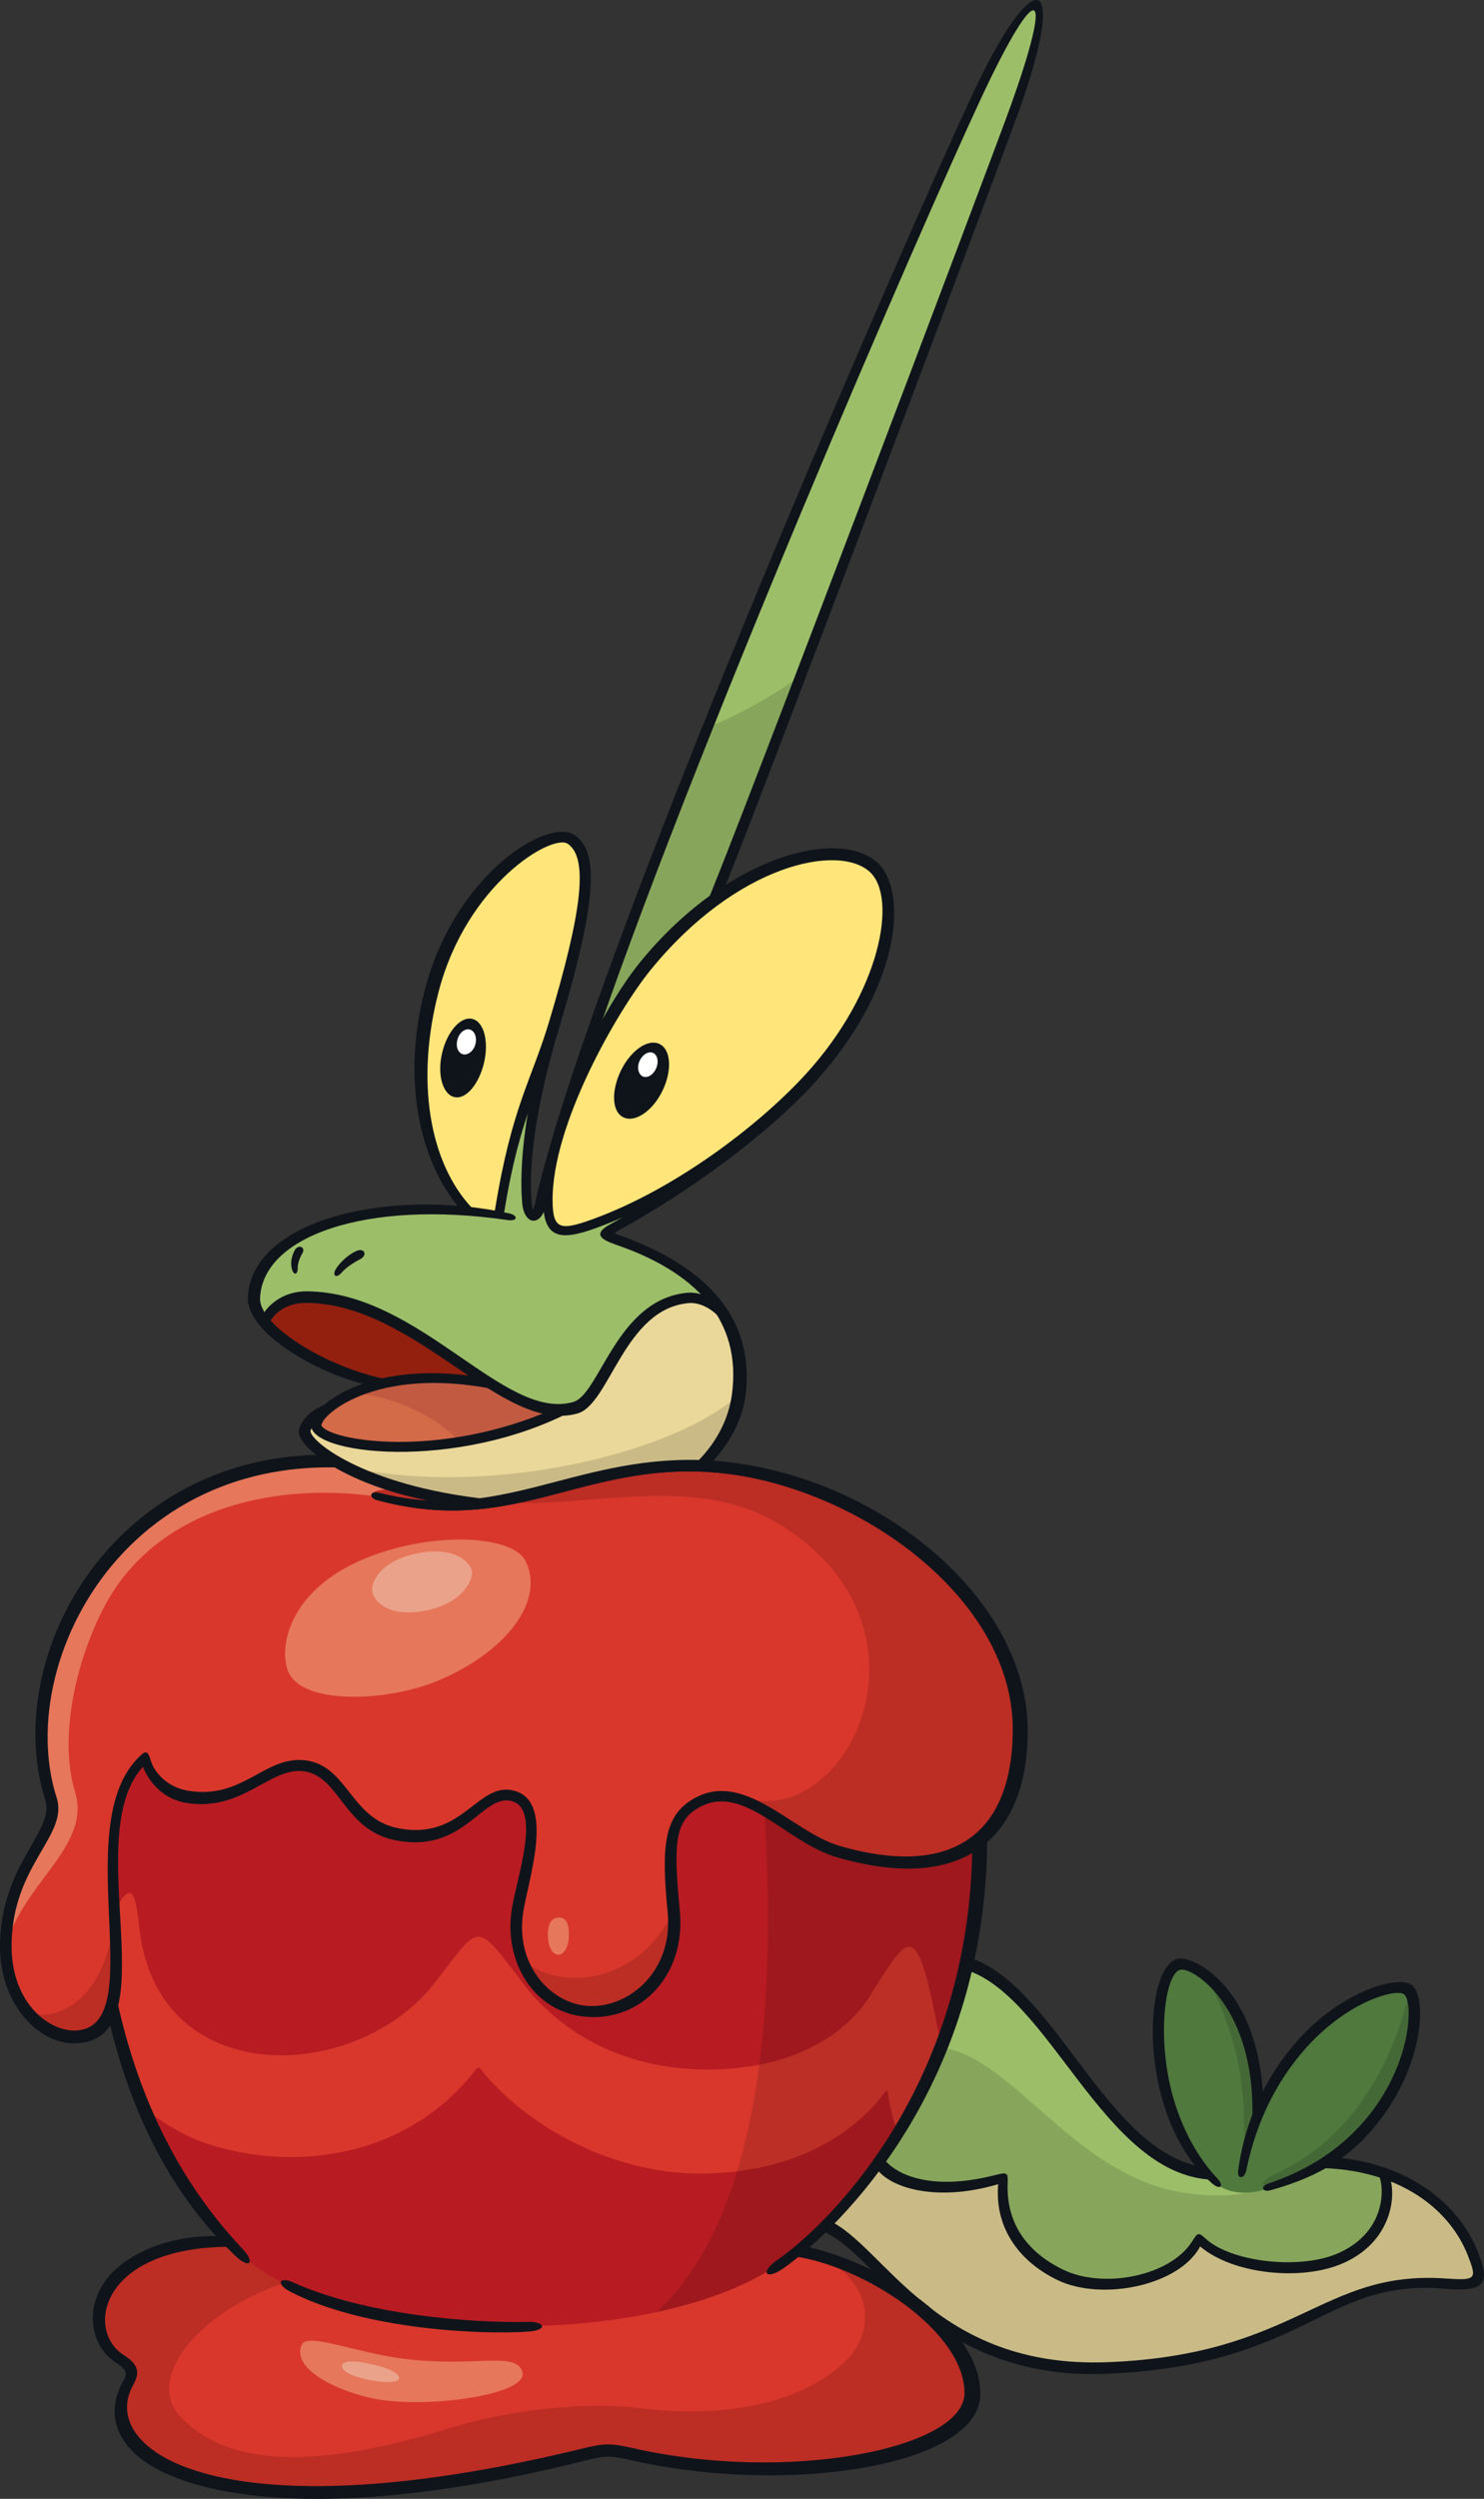 <?xml version="1.0" encoding="UTF-8"?>
<!-- Created with Inkscape (http://www.inkscape.org/) -->
<svg version="1.1" viewBox="0 0 209.05 351.85" xmlns="http://www.w3.org/2000/svg">
 <rect x="0" y="0" width="209.05" height="351.85" fill="#333333" stroke="none"/>
 <path d="m134.7 276.36c14.141 2.189 21.825 33.699 39.986 29.508 18.627-4.3 29.477 3.089 32.737 11.518 1.475 3.85 0.916 4.439-3.756 4.114-17.292-1.226-20.614 10.742-47.67 11.782-27.413 1.04-33.172-20.785-42.252-20.598 11.332-10.167 16.935-23.92 20.955-36.323" fill="#CABB86"/>
 <path d="m141.34 306.66c-0.497 5.852 2.173 10.648 8.196 13.551 6.302 3.042 16.687 0.683 19.388-4.998 3.399 3.912 14.219 5.247 19.993 2.623 6.597-2.996 6.97-9.143 5.992-11.72-5.216-1.754-11.952-2.158-20.226-0.248-18.146 4.191-25.83-27.32-39.97-29.508-2.763 8.522-6.271 17.68-11.859 25.861 1.552 5.107 8.646 7.234 18.487 4.439" fill="#9CBE69"/>
 <path d="m194.9 306.12c-2.39-0.807-5.65-1.335-8.677-1.49-8.398 4.439-12.76 5.029-18.968 4.191-16.966-2.297-25.581-21.7-36.928-20.552-2.018 4.765-4.439 9.5-7.482 13.955 1.552 5.091 8.646 7.218 18.487 4.439-0.497 5.837 2.173 10.648 8.196 13.551 6.302 3.027 16.687 0.667 19.388-4.998 3.399 3.912 14.219 5.231 19.993 2.608 6.597-2.996 6.97-9.143 5.992-11.704" fill="#87A65B"/>
 <path d="m198.08 280.2c-2.204-1.351-14.902 2.872-20.986 18.192 0.605-16.05-8.755-22.368-11.052-21.685-3.834 1.133-4.719 20.692 4.983 30.548 1.366 1.211 3.772 2.049 7.063 1.056 20.598-6.38 22.88-26.326 19.993-28.111" fill="#50793E"/>
 <path d="m175.21 304.48c0.357-1.832 1.133-4.455 1.832-5.588 0.776-4.3-0.621-14.933-6.83-20.303 3.446 7.59 5.511 12.868 4.998 25.892" fill="#456936"/>
 <path d="m179.4 306.22c-2.204 0.978-1.428 2.127-1.351 2.095 19.838-5.495 22.57-24.324 20.443-27.677-2.887 12.201-9.593 21.375-19.093 25.581" fill="#456936"/>
 <path d="m110.43 316.88-75.905-1.133c-21.219-0.931-23.486 12.527-17.54 16.361 1.94 1.257 1.987 1.956 1.164 3.415-5.542 9.95 12.573 22.523 64.434 9.81 2.546-0.621 3.446-0.636 6.287 0 26.714 6.131 47.67-1.568 47.67-8.367 0-9.515-15.693-19.419-26.109-20.086" fill="#D9372C"/>
 <path d="m115.3 317.74c7.622 3.244 8.444 10.664 3.337 15.197-7.497 6.659-19.729 7.342-28.81 6.116-4.067-0.559-15.01-0.699-26.885 2.965-21.266 6.566-31.868 4.253-37.534-1.738-6.442-6.814 7.575-20.505 26.714-20.955 20.133-0.481 40.328-0.015 50.867-2.561l-68.47-1.024c-21.219-0.916-23.486 12.527-17.54 16.376 1.94 1.257 1.987 1.94 1.18 3.399-5.557 9.95 12.573 22.523 64.418 9.826 2.546-0.621 3.462-0.652 6.287 0 26.73 6.116 47.67-1.583 47.67-8.382 0-8.103-11.409-16.5-21.235-19.217" fill="#BC2D24"/>
 <path d="m137.58 255.76c1.04 30.114-12.216 50.029-25.752 61.454-17.246 14.576-65.722 13.07-78.218-0.171-14.514-15.367-20.956-37.021-20.164-64.17 1.521-26.435 122.72-15.367 124.13 2.887" fill="#B81C22"/>
 <path d="m131.56 283c-2.716-13.287-4.036-9.748-9.096-1.832-4.284 6.675-13.07 10.555-24.029 10.214-11.207-0.357-19.636-5.355-24.836-12.216-6.752-8.91-5.867-8.305-12.402 0.078-6.535 8.398-19.015 12.123-28.499 9.143-7.435-2.328-12.123-8.165-13.101-17.168-0.636-5.852-1.397-7.249-5.262 1.878 1.102 8.77 3.198 16.78 6.302 24.029 2.825 2.189 5.914 3.896 8.755 4.796 12.682 4.067 28.313 1.583 37.627-10.509 0.326-0.404 0.45-0.388 0.792 0.047 6.1 7.637 18.037 14.56 30.688 14.591 11.766 0.015 20.847-4.439 26.109-11.378 0.342-0.45 0.404-0.435 0.481 0.155 0.248 1.723 0.947 4.688 1.428 5.355 2.344-3.772 4.424-7.932 6.147-12.511-0.481-1.397-0.761-2.965-1.102-4.672" fill="#D9372C"/>
 <path d="m137.58 255.76c-0.466-5.93-13.582-11.114-31.123-14.483 3.415 30.797 3.12 68.516-13.97 84.272 7.823-1.676 14.715-4.424 19.341-8.336 13.536-11.425 26.792-31.34 25.752-61.454" opacity=".137" style="mix-blend-mode:normal"/>
 <path d="m56.222 206.96c-36.478-7.109-55.586 25.504-48.88 46.35 1.568 4.89-6.256 9.096-6.38 20.428-0.093 7.854 4.796 12.806 9.515 12.837 12.309 0.093-0.792-30.114 10.121-39.194-0.342 1.04 1.63 4.719 5.774 5.417 7.854 1.304 11.161-4.874 16.5-4.284 5.573 0.605 6.007 8.056 12.915 9.515 9.764 2.064 11.813-6.861 16.764-5.154 4.532 1.568 1.257 11.626 0.512 16.066-1.319 7.963 4.051 13.629 9.438 14.141 6.457 0.605 13.054-5.231 12.216-13.877-0.916-9.593-0.435-13.303 3.493-15.46 6.721-3.679 13.101 4.859 19.9 6.814 13.893 4.005 25.24 0.31 25.24-17.106 0-19.589-24.106-36.4-45.046-36.928-5.371-0.14-9.934 0.621-14.203 1.599-8.817 2.033-19.993 0.357-27.878-1.164" fill="#D9372C"/>
 <path d="m73.787 276.18c1.63 3.989 5.169 6.566 8.708 6.907 6.457 0.605 13.055-5.231 12.232-13.877-0.015-0.031-0.015-0.062-0.015-0.093-3.213 8.103-13.582 12.325-20.924 7.063" fill="#BC2D24"/>
 <path d="m10.565 252.28c-1.987-6.426-0.652-16.5 3.834-25.488 7.42-14.824 25.162-18.332 39.815-15.895 6.194 1.661 18.022 0.636 12.356-2.313-3.725-0.404-7.28-1.024-10.354-1.614-36.462-7.109-55.26 25.395-48.88 46.35 1.009 3.306-4.905 9.407-6.023 19.17 3.011-7.994 11.471-13.054 9.251-20.21" fill="#E6775A"/>
 <path d="m4.319 283.56c1.754 1.925 3.974 2.996 6.162 3.011 6.411 0.047 5.93-8.134 5.542-17.277-0.481 10.431-6.457 15.367-11.704 14.265" fill="#BC2D24"/>
 <path d="m98.302 206.52c-5.371-0.14-9.934 0.621-14.203 1.614-4.238 0.978-9.034 1.087-13.737 0.776-1.164 1.319-1.63 2.344-0.435 2.499 10.835 1.397 27.351-4.207 39.458 2.965 24.79 14.669 9.422 45.14-6.1 38.232l0.015 0.388c4.921 0.978 9.748 6.1 14.824 7.559 13.877 4.005 25.224 0.31 25.224-17.106 0-19.589-24.091-36.4-45.046-36.928" fill="#BC2D24"/>
 <g fill="#e6775a">
  <path d="m74.031 219.8c-1.816-3.632-12.822-4.207-22.182-0.528-11.269 4.455-12.62 12.76-11.254 16.066 2.002 4.859 14.017 4.191 20.816 1.428 9.733-3.958 15.445-11.3 12.62-16.966"/>
  <path d="m78.744 270c-0.823 0-1.568 0.574-1.568 2.359 0 1.785 0.667 2.872 1.475 2.872 0.823 0 1.49-1.087 1.49-2.872s-0.574-2.359-1.397-2.359"/>
  <path d="m42.515 330.14c0.807-1.77 7.715 1.195 14.591 2.018 9.888 1.195 15.6-1.133 16.485 1.816 0.994 3.337-14.42 5.355-21.638 3.617-5.712-1.381-10.835-4.393-9.438-7.451"/>
 </g>
 <path d="m51.596 332.74c3.291 0.667 4.657 1.428 4.61 2.127-0.062 0.776-2.825 0.652-5.371-0.031-2.189-0.59-2.81-1.335-2.639-1.832 0.186-0.512 1.319-0.683 3.4-0.264" fill="#EBA28B"/>
 <path d="m66.477 221.22c0.217 1.04-1.102 4.408-6.287 5.511-5.619 1.195-7.497-1.413-7.746-2.546-0.248-1.195 0.869-4.315 6.256-5.448 4.905-1.04 7.451 0.947 7.777 2.484" fill="#EBA28B"/>
 <g fill="#0f141b">
  <path d="m41.405 321.42c10.136 4.579 25.271 5.697 32.799 5.511 2.639-0.078 2.965 1.18 0.264 1.366-6.287 0.466-23.051-0.186-33.529-5.588-2.142-1.102-1.676-2.251 0.466-1.288"/>
  <path d="m34.098 316.58c-9.065-9.608-15.088-21.949-18.006-36.85 0 0-0.466 3.027-0.9 4.051 3.151 13.846 9.05 25.395 17.96 33.855 2.064 1.94 2.872 0.978 0.947-1.056"/>
  <path d="m110.35 319.4c5.417-3.803 28.996-23.781 28.717-61.547l-2.095 1.568c-0.14 33.917-19.962 53.584-27.475 58.799-2.53 1.77-1.568 2.887 0.854 1.18"/>
  <path d="m10.479 287.72c-5.231 0-10.571-5.681-10.478-13.877 0.124-11.378 7.746-16.019 6.38-20.35-7.171-22.601 13.629-55.99 51.504-47.22 0.357 0.078 1.956 2.08 1.583 2.002-39.272-9.593-58.008 24.603-51.488 44.845 1.708 5.34-6.224 9.422-6.349 20.645-0.093 7.917 4.89 12.123 8.848 12.154 10.928-0.155-0.761-28.096 8.801-38.216 1.319-1.381 1.506-1.288 2.034 0.404 0.372 1.195 2.018 3.508 5.169 4.036 7.73 1.288 10.742-4.905 16.454-4.284 5.992 0.652 6.395 8.134 12.992 9.531 9.453 1.987 11.394-7.016 16.842-5.138 5.231 1.816 1.738 12.185 0.962 16.811-1.242 7.435 3.632 12.868 8.832 13.365 5.743 0.543 12.309-4.672 11.487-13.148-0.9-9.376-0.574-13.691 3.834-16.112 7.109-3.881 13.784 4.843 20.412 6.752 16.5 4.765 24.37-2.282 24.37-16.454 0-19.481-24.277-35.764-44.379-36.261-17.323-0.466-26.621 9.019-45.124 4.036-1.304-0.342-1.04-1.366 0.264-1.04 16.842 4.269 27.258-5.029 44.876-4.626 23.144 0.574 46.474 18.394 46.474 38.154 0 13.536-7.528 23.361-26.838 17.804-7.202-2.08-13.163-10.478-19.372-7.078-3.462 1.894-3.756 4.812-2.794 14.669 0.838 8.863-5.34 15.6-13.365 14.84-7.389-0.699-11.518-7.947-10.292-15.274 0.699-4.284 4.005-13.691 0.171-15.01-4.315-1.49-6.737 7.528-16.764 5.402-7.156-1.506-7.715-9.127-12.837-9.686-4.75-0.528-8.568 5.774-16.5 4.455-4.051-0.683-5.697-4.129-6.054-5.076-9.081 9.996 4.051 38.775-9.655 38.946"/>
  <path d="m112.88 316.18c11.611 2.359 25.224 11.425 25.224 20.909 0 10.136-27.102 14.389-49.315 9.298-2.701-0.621-3.524-0.636-6.023 0-31.169 7.854-50.371 6.162-59.715 1.738-6.923-3.26-8.211-8.351-5.759-12.744 0.59-1.071 0.776-1.583-0.962-2.701-3.912-2.53-4.719-8.786-0.093-13.101 2.856-2.639 8.242-5.045 15.367-4.703l1.319 1.49c-7.559-0.093-12.418 1.801-15.197 4.3-4.098 3.725-3.586 8.801-0.372 10.881 2.111 1.366 2.437 2.406 1.397 4.3-2.08 3.71-0.435 7.947 5.681 10.819 8.957 4.207 27.49 5.495 57.992-1.987 2.716-0.652 3.71-0.652 6.597 0 22.011 5.045 46.847 0.093 46.847-7.715 0-8.863-14.591-18.161-24.51-19.326z"/>
  <path d="m170.75 306.92c-15.398-0.683-22.911-26.357-35.065-29.664l0.326-1.754c12.402 3.229 19.729 27.677 33.606 29.648z"/>
  <path d="m185.42 305.26c12.092 0.093 18.984 6.162 21.374 12.371 1.257 3.26 1.18 3.493-3.089 3.198-17.587-1.242-20.924 10.757-47.732 11.782-24.262 0.916-31.386-16.407-39.194-19.946l-1.288 1.413c7.42 2.096 15.212 21.25 40.514 20.164 28.189-1.226 30.486-13.458 47.576-11.968 6.023 0.528 6.209-1.04 4.626-5.154-2.406-6.209-9.096-12.48-20.474-13.38z"/>
  <path d="m178.7 307.44c7.125-2.375 11.797-6.349 14.855-10.524 5.386-7.358 5.511-15.321 4.176-16.143-1.273-0.776-8.522 1.195-14.591 8.568-3.182 3.865-6.1 9.05-7.575 16.268-0.264 1.226-1.288 1.257-1.149 0.093 0.745-5.914 3.135-12.045 7.513-17.385 6.38-7.777 14.731-10.198 16.857-8.894 2.204 1.366 1.894 10.633-4.02 18.596-3.26 4.377-7.249 8.025-15.802 10.385-1.18 0.326-1.428-0.574-0.264-0.962"/>
  <path d="m170.71 307.4c-4.502-3.974-6.644-9.577-7.637-14.529-1.645-8.274-0.155-16.19 2.701-17.028 2.018-0.59 8.863 2.887 11.269 13.008 0.543 2.328 1.133 5.759 0.683 8.274-0.295 0.652-1.04 2.173-1.366 2.468 0.233-3.958-0.109-7.311-0.792-10.136-2.22-9.081-7.994-12.496-9.345-12.092-1.847 0.543-3.074 7.59-1.599 15.274 0.885 4.672 3.12 10.136 6.83 14.063 1.071 1.133 0.435 1.754-0.745 0.699"/>
  <path d="m123.26 305c1.568 2.887 8.289 5.231 17.354 2.546-0.512 5.743 2.561 10.711 8.398 13.52 6.209 2.98 17.106 0.776 20.055-4.75 4.657 3.958 14.467 4.936 20.272 2.297 6.892-3.12 7.42-9.779 6.349-12.247l-1.63-0.466c1.024 1.63 1.444 8.196-5.433 11.316-5.355 2.437-15.088 1.335-18.736-1.956-1.056-0.962-1.133-0.962-1.94 0.31-3.042 4.921-12.496 6.752-18.13 4.036-5.386-2.592-8.087-6.799-7.87-12.201 0.062-1.428-0.047-1.583-1.552-1.195-9.841 2.577-14.871-0.388-16.143-2.623z"/>
 </g>
 <path d="m57.575 209.84c3.136 0.792 5.961 1.459 8.693 1.738-4.998 0.978-12.325-0.279-13.862-0.9-0.404-0.342 0.481-1.381 5.169-0.838" fill="#BC2D24"/>
 <path d="m79.848 198.28c-9.903 1.397-21.638-15.414-36.726-15.507-2.98-0.015-4.998 1.614-5.805 3.229 3.104 3.85 10.959 7.761 17.152 8.91 0.838 0.109 21.809 4.207 25.379 3.368" fill="#93200f"/>
 <path d="m43.083 201.42c0.078-0.838 1.661-2.453 3.322-2.918 38.232 3.042 45.838-25.705 54.857-14.094 2.297 3.477 3.074 7.466 2.53 11.813-0.481 3.943-2.375 7.435-5.34 10.307-13.939-0.404-18.705 3.85-30.564 5.138-16.858-1.878-25.022-8.025-24.805-10.245" fill="#ead89a"/>
 <path d="m48.76 206.5c4.114 2.111 10.478 4.191 19.139 5.169 11.844-1.304 16.625-5.542 30.564-5.138 2.841-2.763 4.703-6.085 5.278-9.841-9.608 8.258-35.593 14.219-54.981 9.81" fill="#CABB86"/>
 <path d="m80.927 198.06c4.222-1.195 6.38-14.498 15.973-15.367 1.568-0.14 3.198 0.667 4.393 1.77-4.144-6.318-13.272-10.959-28.655-13.117-25.488-3.586-36.385 3.85-36.664 11.44-0.047 1.024 0.45 2.127 1.335 3.229 0.807-1.63 2.841-3.244 5.821-3.229 15.507 0.078 27.785 18.13 37.797 15.274" fill="#9CBE69"/>
 <path d="m69.206 194.86c-16.764-3.182-24.712 3.989-24.588 5.899 0.155 2.763 17.773 5.852 35.236-2.468-3.322 0.466-6.861-1.118-10.648-3.43" fill="#d36a48"/>
 <path d="m69.206 194.86c-8.77-1.661-15.134-0.497-19.186 1.273 5.914 0.636 11.502 3.353 14.7 6.861 4.75-0.776 9.95-2.235 15.134-4.703-3.322 0.466-6.861-1.118-10.648-3.43" fill="#c15a40"/>
 <g fill="#0f141b">
  <path d="m85.669 174.88c12.837 4.144 18.705 11.254 17.463 21.266-0.466 3.756-2.313 7.234-5.371 10.121l2.111 0.078c2.81-2.934 4.688-6.209 5.154-9.95 1.552-12.604-8.149-19.465-19.558-23.051z"/>
  <path d="m37.802 186.56c0.559-1.351 2.251-3.104 5.278-3.104h0.047c15.492 0.078 27.615 18.58 38.232 15.569 4.548-1.288 6.551-14.715 15.631-15.538 2.328-0.217 4.796 1.94 5.293 3.524 0.512 1.195 1.118 0.342-2.142-4.191-1.04-0.559-2.189-0.885-3.306-0.792-9.996 0.916-12.325 14.312-16.097 15.383-9.733 2.779-21.576-15.491-37.518-15.585-3.725-0.015-5.774 2.359-6.302 3.508z"/>
  <path d="m71.345 196c-17.851-4.207-26.14 3.229-26.062 4.719 1.04 2.111 16.454 4.843 32.877-2.39 1.319 0.078 1.366 0.062 4.346-0.714-16.252 9.608-38.418 7.497-38.682 3.151-0.155-2.53 7.59-9.438 23.889-6.845z"/>
  <path d="m44.862 200.08c-0.652 0.543-1.087 1.133-1.118 1.397-0.124 1.397 7.932 8.18 26.932 9.81l-5.138 0.761c-14.638-1.428-23.718-7.932-23.454-10.586 0.109-1.242 2.095-3.756 5.262-3.974z"/>
  <path d="m41.076 178.5c-0.171-0.838 0.031-1.614 0.388-2.359 0.528-1.071 1.692-0.543 1.102 0.388-0.264 0.404-0.636 1.335-0.621 1.878 0.031 1.195-0.636 1.257-0.869 0.093"/>
  <path d="m47.318 178.68c0.466-0.776 1.63-1.987 2.887-2.53 1.149-0.512 1.614 0.605 0.512 1.164-0.916 0.466-2.049 1.226-2.608 1.894-0.73 0.838-1.366 0.435-0.792-0.528"/>
  <path d="m102.12 205.82c-1.273-0.14-2.546-0.217-3.819-0.248-17.618-0.404-28.034 8.91-44.876 4.626-1.304-0.326-1.568 0.699-0.264 1.04 18.503 4.983 27.801-4.502 45.124-4.036 1.257 0.031 2.53 0.124 3.818 0.279 0.869 0.093 0.947-1.568 0.016-1.661"/>
 </g>
 <path d="m85.467 171.6 14.498-43.649c4.191-9.764 39.598-103.4 42.765-112.09 6.985-19.201 3.399-20.598-5.231-2.095-8.522 18.27-53.894 121.74-61.454 155.74z" fill="#9CBE69"/>
 <path d="m76.126 169.42c1.568 0.528 7.947 1.738 9.407 2.08l14.421-43.541c1.444-3.353 6.535-16.516 12.744-32.721-4.051 2.856-9.096 5.728-13.07 7.156-9.174 22.865-19.838 50.619-23.501 67.026" fill="#87A65B"/>
 <path d="m99.342 127.7c4.207-9.779 39.722-103.69 42.764-112.06 6.597-18.146 4.16-19.108-4.005-1.583-7.653 16.407-40.747 92.188-55.322 135.62-2.67 7.932-5.883 13.582-4.781 9.888 12.154-40.576 50.588-128.26 58.893-146.07 9.003-19.326 13.753-17.401 6.473 2.608-2.918 8.025-35.422 94.486-41.833 110.29z" fill="#0f141b"/>
 <path d="m86.402 172.9c-0.73 0.404-0.993 1.056-0.015 1.537 4.191 1.351-14.296 3.508-16.811-0.574-2.794-4.533 11.347-41.197 8.429-29.85-1.94 6.457-4.424 17.199-3.788 25.24 0.202 2.515 1.599 3.648 2.608-3.136 0 0 13.008 2.872 15.973 2.794-2.39 1.475-4.191 2.779-6.395 3.989" fill="#9CBE69"/>
 <path d="m66.086 170.64c-5.867-6.147-8.475-17.758-4.936-31.247 4.02-15.29 16.314-23.113 19.201-21.126 2.965 2.018 2.949 8.056-2.344 25.752-2.359 7.854-5.293 12.123-7.606 26.295-0.155 0.931-3.849 0.807-4.315 0.326" fill="#FFE57A"/>
 <path d="m77.174 169.08c-0.093-10.819 9.018-26.838 13.939-32.908 12.294-15.088 26.963-18.363 31.868-13.877 3.85 3.524 2.654 16.702-8.988 29.431-6.488 7.078-18.487 16.299-30.269 20.583-5.154 1.878-6.504 1.149-6.551-3.229" fill="#FFE57A"/>
 <g fill="#0f141b">
  <path d="m69.52 170.86c0.109-0.171 0.186-0.373 0.233-0.652 2.359-14.451 5.107-18.037 7.606-26.373 4.734-15.802 5.495-23.051 2.623-25.022-2.158-1.475-14.188 5.573-18.177 20.754-3.26 12.387-1.428 24.122 4.765 30.61l-1.723 0.093c-5.961-6.954-8.227-18.658-4.983-30.983 4.284-16.314 17.401-24.231 21.064-21.716 2.996 2.049 3.772 7.311-2.002 26.621-2.421 8.087-5.573 12.232-7.854 26.233-0.047 0.279-0.124 0.543-0.217 0.761z"/>
  <path d="m77.843 169.06c0.031 4.036 1.04 4.284 5.65 2.608 11.72-4.253 23.517-13.318 30.005-20.412 10.586-11.58 12.961-24.883 9.034-28.484-4.408-4.036-18.751-1.102-30.89 13.815-4.703 5.79-13.893 21.763-13.8 32.473m-1.335 0.015c-0.109-10.974 8.506-27.258 13.613-33.529 12.17-14.979 28.003-19.093 33.498-14.063 4.362 4.005 3.306 17.634-8.91 30.998-6.597 7.218-18.829 16.112-30.766 20.443-5.2 1.894-7.389 1.381-7.435-3.85"/>
  <path d="m68.182 149.66c-0.73 3.042-2.561 5.2-4.191 4.812s-2.437-3.182-1.708-6.209c0.714-3.042 2.623-5.184 4.253-4.796s2.359 3.151 1.645 6.194"/>
 </g>
 <path d="m66.962 147.06c-0.264 0.962-1.071 1.568-1.77 1.381-0.699-0.202-1.024-1.118-0.745-2.08 0.264-0.962 1.04-1.583 1.739-1.397 0.699 0.202 1.04 1.133 0.776 2.095" fill="#fff"/>
 <path d="m87.462 150.76c-1.381 2.856-1.273 5.79 0.357 6.566 1.614 0.792 4.114-0.869 5.495-3.725 1.397-2.856 1.211-5.821-0.404-6.597-1.63-0.792-4.067 0.9-5.448 3.756" fill="#0f141b"/>
 <path d="m90.092 149.4c-0.404 0.916-0.171 1.894 0.466 2.173 0.652 0.279 1.475-0.233 1.878-1.149 0.388-0.916 0.202-1.894-0.45-2.173-0.636-0.279-1.49 0.233-1.894 1.149" fill="#fff"/>
 <g fill="#0f141b">
  <path d="m103.13 160.85c-5.309 4.269-11.254 8.289-17.059 11.471-2.049 1.118-2.142 1.956 0.481 2.856 0.667 0.217 1.304 0.466 1.94 0.699 1.723 0.683 1.04-1.087 0.326-1.366-0.652-0.248-1.319-0.497-1.987-0.73-0.264-0.078-0.217-0.233 0.093-0.404 10.121-5.557 20.893-13.349 27.785-20.893 3.291-3.586-4.207 2.437-11.58 8.367"/>
  <path d="m77.508 167.16c-0.217 0.885-0.419 1.723-0.59 2.515-0.699 3.089-3.104 2.918-3.368-0.373-0.45-5.604 0.621-12.356 1.785-17.649 2.173-6.519 4.455-10.369 3.586-7.466-1.071 3.57-4.765 15.911-4.036 25.007 0.109 1.335 0.233 1.397 0.497 0.171 0.667-2.996 1.63-6.519 2.81-10.462 1.257-2.732 0.435 3.788-0.683 8.258"/>
  <path d="m36.638 182.8c-0.155 4.082 10.431 10.369 19.139 11.642l-3.182 0.745c-7.373-1.413-17.866-7.389-17.68-12.496 0.419-10.866 19.714-15.523 36.742-11.859 1.413 0.31 1.273 1.164-0.14 0.962-19.853-2.903-34.553 2.235-34.879 11.005"/>
 </g>
</svg>
